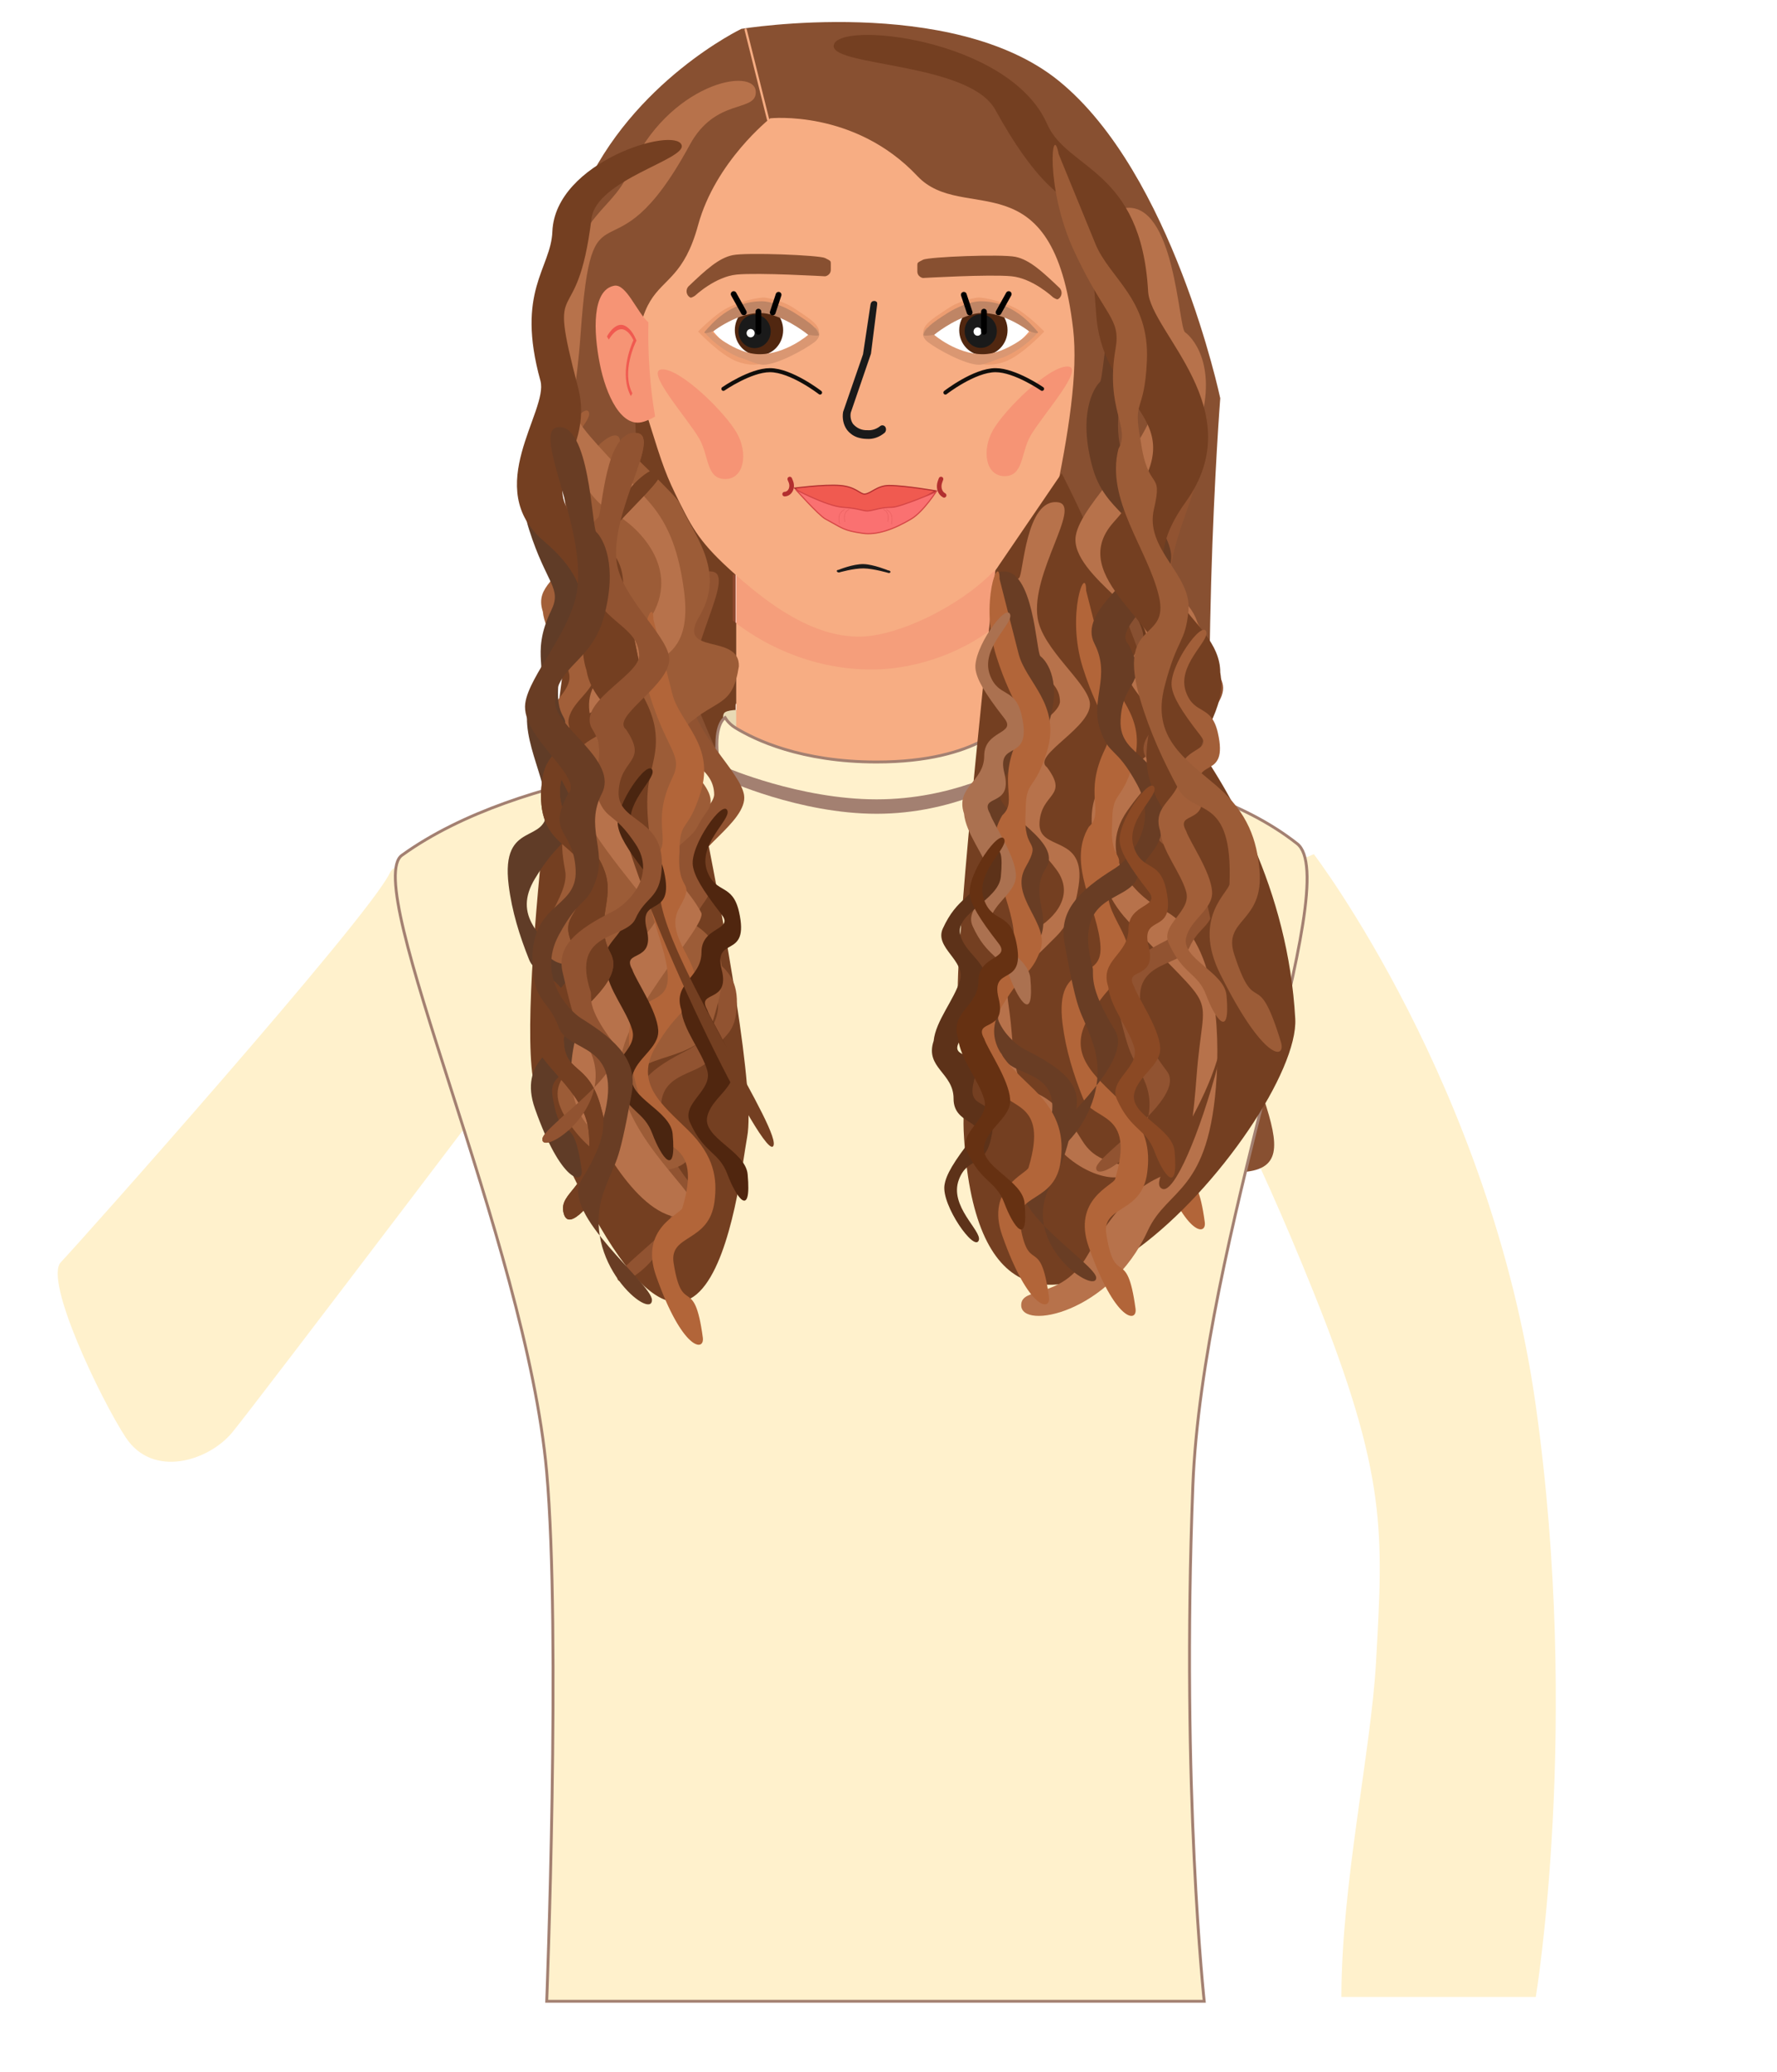 <svg width="308" height="359" viewBox="0 0 308 359" fill="none" xmlns="http://www.w3.org/2000/svg">
<path d="M128.628 189.799C128.305 190.769 129.557 192.299 124.746 198.603C121.149 203.315 137 213.116 137 215.389C137 218.363 124.38 210.024 128.628 200.281C130.894 195.085 130.977 197.484 133.487 186.442C134.505 181.962 131.217 179.147 124.746 175.9C122.517 174.782 117.017 169.951 120.864 164.209C124.632 158.584 125.717 160.312 127.334 156.415C129.087 152.193 125.393 149 128.305 144.4C131.217 139.8 120.54 135.253 120.216 131.735C120.216 126.485 126.441 126.089 128.628 119.72C131.155 112.359 128.531 108.605 127.334 107.704C126.586 107.141 126.203 92.162 120.54 93.037C116.334 93.686 125.347 106.73 124.099 115.498C123.249 121.467 115.687 127.784 115.04 131.735C114.26 136.488 125.289 142.11 122.481 144.4C118.599 150.192 123.452 149.271 123.775 155.116C124.099 160.962 115.01 159.35 116.422 169.656C116.977 173.715 119.246 173.551 120.864 177.199C122.481 180.847 132.183 179.127 128.628 189.799Z" fill="#693D24"/>
<path d="M109 73L112.5 72.5L115 80.5L127.5 99.5V146.5C127.5 146.5 125.927 153.374 123 156.5C115.582 164.421 98.001 156.5 95.5 152.5C93 148.5 109 73 109 73Z" fill="#743F21"/>
<path d="M125.504 123.565C125.921 122.971 128.129 122.981 128.468 122.981C128.807 122.981 129.061 123.566 129.061 123.566L129.711 125.808L126.01 126.788C126.01 126.788 124.932 124.381 125.504 123.565Z" fill="#E8D9B4"/>
<path d="M174.962 124.522C175.216 125.2 173.941 126.979 173.747 127.252C173.552 127.526 172.921 127.395 172.921 127.395L170.686 126.634L171.997 123.082C171.997 123.082 174.613 123.592 174.962 124.522Z" fill="#E8D9B4"/>
<path d="M194 139.655C186.248 149.926 169.767 157 150.662 157C131.294 157 114.593 149.696 107 139.172L127.601 131.664V94H172.819V131.942L194 139.655Z" fill="#F7AD83"/>
<path d="M173 99V108.108C167.97 112.391 159.722 116 151.022 116C140.056 116 131.533 111.153 127 107.518V99.556L143.058 99H173Z" fill="#EC685A" fill-opacity="0.2"/>
<path d="M186.902 23.805C187.902 25.805 188.918 30.911 188.902 31.805L189.902 45.305C189.902 46.805 189.902 61.805 188.902 66.805C187.902 72.805 186.402 77.805 182.402 85.305C178.402 92.805 177.902 93.305 171.902 99.305C165.902 105.305 155.402 110.305 148.902 110.305C142.402 110.305 135.902 106.805 128.902 100.805C121.902 94.805 120.402 92.305 117.902 87.305C115.402 82.305 114.902 80.805 112.402 72.805C109.902 64.805 110.402 58.305 110.402 51.305C110.402 44.305 110.402 33.805 112.402 27.805C114.402 21.805 118.401 15.805 125.402 11.305C132.402 6.805 138.901 4.305 150.402 4.805C161.902 5.305 167.902 7.805 172.902 10.305C177.902 12.805 180.228 14.149 182.402 16.805C184.575 19.462 185.902 21.805 186.902 23.805Z" fill="#F7AD83"/>
<path d="M182.5 51.5C182.5 51.5 179.03 48.223 175.306 47.866C171.5 47.5 159.978 48.167 159.978 48.167C159.749 48.129 159.537 48.024 159.368 47.866C159.2 47.707 159.001 47.5 159 47C159 46.5 159 46.5 159 46C159 45.5 159 45.5 160 45C161 44.5 173.558 44 176 44.5C178.442 45 180.64 47.033 183.675 49.919C183.844 50.104 183.953 50.336 183.988 50.584C184.023 50.833 183.982 51.086 183.87 51.31C183.759 51.535 183.582 51.72 183.363 51.842C183.145 51.965 182.5 51.5 182.5 51.5Z" fill="#885031"/>
<path d="M120.5 51.207C120.5 51.207 123.97 47.931 127.694 47.573C131.5 47.207 143.022 47.874 143.022 47.874C143.251 47.836 143.463 47.731 143.632 47.573C143.8 47.414 143.999 47.207 144 46.707C144 46.207 144 46.207 144 45.707C144 45.207 144 45.207 143 44.707C142 44.207 129.442 43.707 127 44.207C124.558 44.707 122.36 46.74 119.325 49.626C119.156 49.812 119.047 50.043 119.012 50.292C118.977 50.54 119.018 50.793 119.13 51.017C119.241 51.242 119.418 51.427 119.637 51.55C119.855 51.672 120.5 51.207 120.5 51.207Z" fill="#885031"/>
<path d="M145.345 99.185C145.268 99.172 145.195 99.143 145.139 99.102C145.083 99.061 145.047 99.011 145.036 98.959C145.031 98.929 145.034 98.9 145.046 98.872C145.058 98.845 145.079 98.82 145.107 98.799C145.136 98.778 145.171 98.762 145.21 98.751C145.25 98.74 145.294 98.735 145.339 98.736C145.339 98.736 147.866 97.69 149.695 97.74C151.405 97.788 153.952 98.833 153.952 98.833C153.997 98.832 154.043 98.838 154.087 98.85C154.131 98.861 154.172 98.878 154.208 98.9C154.244 98.921 154.274 98.946 154.297 98.974C154.319 99.002 154.333 99.032 154.338 99.062C154.35 99.122 154.325 99.179 154.27 99.221C154.214 99.263 154.132 99.287 154.042 99.286C154.042 99.286 151.39 98.504 149.667 98.484C147.933 98.463 145.422 99.193 145.422 99.193L145.345 99.185Z" fill="#1A1A1A"/>
<path d="M148.931 75.87C148.097 75.67 147.355 75.183 146.804 74.475C146.501 74.055 146.284 73.562 146.168 73.028C146.052 72.495 146.038 71.931 146.129 71.376L149.584 61.388L150.873 52.812C150.901 52.612 150.974 52.408 151.118 52.279C151.212 52.195 151.357 52.147 151.534 52.143C151.711 52.139 151.809 52.216 151.885 52.262C151.962 52.308 151.958 52.324 152.001 52.386C152.044 52.449 152.034 52.576 152.033 52.622C152.031 52.735 152.032 52.692 152.03 52.793L150.963 61.276L147.458 71.501C147.396 71.85 147.4 72.206 147.469 72.544C147.538 72.882 147.671 73.194 147.859 73.462C148.173 73.824 148.553 74.106 148.977 74.291C149.401 74.475 149.86 74.559 150.326 74.537C151.069 74.606 151.829 74.379 152.473 73.894C152.608 73.761 152.779 73.69 152.952 73.693C153.124 73.697 153.285 73.775 153.399 73.912C153.513 74.05 153.573 74.235 153.566 74.43C153.558 74.625 153.485 74.814 153.36 74.958C152.442 75.748 151.315 76.135 150.207 76.043C149.774 76.038 149.346 75.98 148.931 75.87Z" fill="#1A1A1A"/>
<path d="M187.034 73.173C187.66 73.557 188.333 73.859 189.037 74.072C192.822 75.28 195.54 69.507 196.619 64.006C197.698 58.504 198.014 51.257 194.119 50.506C192.026 50.102 190.191 55.114 188.182 56.855C188.315 62.317 187.93 67.781 187.034 73.173Z" fill="#F69475"/>
<path d="M194.09 68.622C196.072 64.847 194.137 60.043 193.64 58.947C193.871 58.442 194.152 58.014 194.464 57.689C194.776 57.365 195.112 57.152 195.452 57.063C196.802 56.789 197.89 58.843 197.902 58.844L198.222 58.3C198.172 58.205 197.008 56.007 195.472 56.311C195.044 56.423 194.621 56.7 194.233 57.122C193.844 57.544 193.5 58.102 193.223 58.756L193.103 59.018L193.216 59.233C193.238 59.288 195.778 64.409 193.812 68.149L194.09 68.622Z" fill="#1A1A1A"/>
<path d="M174.12 82.5C177.433 82.5 176.905 78.5 178.62 75.5C180.62 72 188.314 63.5 185 63.5C181.686 63.5 174.12 71 172.12 74.5C170.12 78 170.806 82.5 174.12 82.5Z" fill="#F69475"/>
<path d="M125.698 83C122.384 83 122.912 79 121.198 76C119.198 72.5 111.504 64 114.818 64C118.132 64 125.698 71.5 127.698 75C129.698 78.5 129.012 83 125.698 83Z" fill="#F69475"/>
<path d="M199 268L122 256L198.115 267.83L199 268Z" fill="#406468"/>
<g filter="url(#filter0_f_3245_169)">
<path d="M10.557 218.686C13.557 215.574 63.732 159.194 67.519 151.342C71.305 143.489 97.817 172.66 97.817 172.66C97.817 172.66 44.317 243.287 40.234 248.208C36.151 253.129 26.472 256.221 21.762 249.012C17.449 242.41 7.557 221.799 10.557 218.686Z" fill="#FFF1CC"/>
</g>
<g filter="url(#filter1_f_3245_169)">
<path d="M232.499 346C232.499 326.5 237.656 303.235 238.5 288C239.741 265.596 240.519 255.845 227.721 224C206.221 170.5 193.999 162.098 193.999 162.098L227.721 148C227.721 148 258.384 188.092 266.192 243.546C274 299 266.192 346 266.192 346H232.499Z" fill="#FFF1CC"/>
</g>
<g filter="url(#filter2_f_3245_169)">
<path d="M128.5 5C128.5 5 165 -1 183.5 14C203.281 30.038 211.5 69 211.5 69C211.5 69 207.299 123.111 211.5 161C214.642 189.338 230.861 204.636 211.5 203C198.059 201.864 189.671 198.859 179.5 190C152.555 166.531 189.515 87.131 186 57C182.5 27 167 39 159 30.5C148.102 18.921 133.5 20.5 133.5 20.5C133.5 20.5 124 28 121 39C116.184 56.66 107 40.5 111 87C114.715 130.19 156.872 168.083 125.5 198C118.444 204.728 104.5 211.5 104.5 211.5C104.5 211.5 89.915 192.317 85 178C76.82 154.176 99.479 139.683 100 114.5C100.623 84.405 88.833 61.033 101 33.5C109.591 14.059 128.5 5 128.5 5Z" fill="#885031"/>
</g>
<g filter="url(#filter3_f_3245_169)">
<path d="M173.15 131.833C173.205 131.833 173.272 131.833 173.353 131.832C173.598 131.832 173.96 131.833 174.429 131.84C175.366 131.854 176.727 131.89 178.42 131.981C181.806 132.162 186.519 132.558 191.823 133.422C202.441 135.151 215.396 138.747 224.846 146.196C225.831 146.973 226.38 148.567 226.519 150.957C226.656 153.331 226.386 156.418 225.811 160.086C224.661 167.422 222.304 177.029 219.621 187.808C219.471 188.408 219.321 189.012 219.169 189.62C213.891 210.808 207.574 236.168 206.75 257.49C205.729 283.932 206.229 306.315 206.984 322.087C207.362 329.974 207.804 336.208 208.151 340.47C208.325 342.602 208.475 344.241 208.581 345.347C208.635 345.9 208.677 346.32 208.706 346.601C208.712 346.656 208.717 346.706 208.722 346.75H94.76C94.764 346.633 94.77 346.477 94.777 346.284C94.795 345.808 94.821 345.107 94.852 344.204C94.916 342.399 95.004 339.789 95.101 336.57C95.297 330.132 95.531 321.256 95.687 311.504C96 292.005 96 268.993 94.749 254.978C92.96 234.936 84.83 209.507 78.095 188.443L78.087 188.418C74.72 177.888 71.704 168.452 69.993 161.311C69.137 157.736 68.612 154.751 68.531 152.498C68.491 151.371 68.562 150.44 68.752 149.715C68.941 148.99 69.243 148.494 69.647 148.203C80.165 140.606 94.586 136.365 106.399 134.024C112.302 132.854 117.546 132.161 121.314 131.759C123.198 131.559 124.712 131.431 125.756 131.354C126.277 131.315 126.681 131.289 126.954 131.273C127.063 131.266 127.151 131.261 127.218 131.258C127.25 131.309 127.292 131.372 127.345 131.447C127.489 131.649 127.715 131.934 128.049 132.272C128.716 132.95 129.812 133.844 131.538 134.733C134.989 136.511 140.956 138.271 151.055 138.271C161.15 138.271 166.677 136.659 169.689 135.023C171.197 134.204 172.075 133.379 172.58 132.747C172.831 132.431 172.989 132.165 173.085 131.973C173.111 131.921 173.132 131.874 173.15 131.833Z" fill="#FFF1CC"/>
<path d="M173.15 131.833C173.205 131.833 173.272 131.833 173.353 131.832C173.598 131.832 173.96 131.833 174.429 131.84C175.366 131.854 176.727 131.89 178.42 131.981C181.806 132.162 186.519 132.558 191.823 133.422C202.441 135.151 215.396 138.747 224.846 146.196C225.831 146.973 226.38 148.567 226.519 150.957C226.656 153.331 226.386 156.418 225.811 160.086C224.661 167.422 222.304 177.029 219.621 187.808C219.471 188.408 219.321 189.012 219.169 189.62C213.891 210.808 207.574 236.168 206.75 257.49C205.729 283.932 206.229 306.315 206.984 322.087C207.362 329.974 207.804 336.208 208.151 340.47C208.325 342.602 208.475 344.241 208.581 345.347C208.635 345.9 208.677 346.32 208.706 346.601C208.712 346.656 208.717 346.706 208.722 346.75H94.76C94.764 346.633 94.77 346.477 94.777 346.284C94.795 345.808 94.821 345.107 94.852 344.204C94.916 342.399 95.004 339.789 95.101 336.57C95.297 330.132 95.531 321.256 95.687 311.504C96 292.005 96 268.993 94.749 254.978C92.96 234.936 84.83 209.507 78.095 188.443L78.087 188.418C74.72 177.888 71.704 168.452 69.993 161.311C69.137 157.736 68.612 154.751 68.531 152.498C68.491 151.371 68.562 150.44 68.752 149.715C68.941 148.99 69.243 148.494 69.647 148.203C80.165 140.606 94.586 136.365 106.399 134.024C112.302 132.854 117.546 132.161 121.314 131.759C123.198 131.559 124.712 131.431 125.756 131.354C126.277 131.315 126.681 131.289 126.954 131.273C127.063 131.266 127.151 131.261 127.218 131.258C127.25 131.309 127.292 131.372 127.345 131.447C127.489 131.649 127.715 131.934 128.049 132.272C128.716 132.95 129.812 133.844 131.538 134.733C134.989 136.511 140.956 138.271 151.055 138.271C161.15 138.271 166.677 136.659 169.689 135.023C171.197 134.204 172.075 133.379 172.58 132.747C172.831 132.431 172.989 132.165 173.085 131.973C173.111 131.921 173.132 131.874 173.15 131.833Z" stroke="#A38071" stroke-width="0.5"/>
</g>
<path d="M187.087 163.975C185.949 158.975 183.087 160.974 181.587 156.974C179.849 152.339 185.627 148.113 185.087 146.474C184.381 144.331 178.587 152.475 179.087 155.974C179.342 157.759 180.587 159.974 184.087 164.474C186.242 167.245 180.587 166.474 180.587 170.974C180.587 175.474 175.545 176.293 177.087 180.974C177.418 184.451 180.634 188.152 181.587 191.474C182.586 194.958 177.058 197.11 178.587 200.474C181.087 205.974 183.587 205.474 185.087 209.474C186.587 213.474 189.299 217.328 188.587 209.474C188.218 205.405 180.761 203.183 181.587 199.474C182.292 196.31 186.294 194.565 186.087 191.474C185.856 188.034 182.21 182.866 181.587 180.974C179.618 177.472 185.587 179.974 184.087 173.974C182.587 167.974 189.007 172.409 187.087 163.975Z" fill="#502811"/>
<path d="M199.275 187.304C198.948 188.393 191.795 190.801 194.72 199.089C199.275 211.995 203.159 212.274 202.817 209.751C201.299 198.528 199.275 206.384 197.756 196.844C196.945 191.749 203.911 193.404 204.842 186.182C205.348 182.254 204.842 178.326 200.287 173.836C195.732 169.347 190.826 165.69 194.72 159.246C198.534 152.933 199.662 154.08 201.299 149.707C203.073 144.968 195.821 140.404 198.769 135.241C201.716 130.078 198.263 132.996 198.769 125.701C198.769 119.809 200.227 122.434 202.441 115.286C204.999 107.025 198.769 103.255 197.529 98.204C197.28 97.191 194.254 85.339 194.254 85.339C194.254 80.563 190.724 89.392 193.708 98.766C196.744 108.305 199.453 108.84 197.529 112.795C193.708 120.651 197.562 123.692 194.72 126.262C190.791 132.762 196.417 140.465 196.744 147.025C197.071 153.586 188.736 148.802 190.165 160.368C190.728 164.925 192.071 169.182 193.708 173.275C195.345 177.369 202.873 175.327 199.275 187.304Z" fill="#69391D"/>
<path d="M205.275 189.304C204.948 190.393 197.795 192.801 200.72 201.089C205.275 213.995 209.159 214.274 208.817 211.751C207.299 200.528 205.275 208.384 203.756 198.844C202.945 193.749 209.911 195.404 210.842 188.182C211.348 184.254 210.842 180.326 206.287 175.836C201.732 171.347 196.826 167.69 200.72 161.246C204.534 154.933 205.662 156.08 207.299 151.707C209.073 146.968 201.821 142.404 204.769 137.241C207.716 132.078 204.263 134.996 204.769 127.701C204.769 121.809 206.227 124.434 208.441 117.286C210.999 109.025 204.769 105.255 203.529 100.204C203.28 99.191 200.254 87.339 200.254 87.339C200.254 82.563 196.724 91.392 199.708 100.766C202.744 110.305 205.453 110.84 203.529 114.795C199.708 122.651 203.562 125.692 200.72 128.262C196.791 134.762 202.417 142.465 202.744 149.025C203.071 155.586 194.736 150.802 196.165 162.368C196.728 166.925 198.071 171.182 199.708 175.275C201.345 179.369 208.873 177.327 205.275 189.304Z" fill="#B26539"/>
<path d="M125.772 125C125.772 125 126.291 126.158 127.544 126.983C130.915 129.202 138.9 133.296 151.934 133.296C169.812 133.296 174.797 125.593 174.797 125.593C175.102 125.621 175.846 126.071 175.979 129.148C176.184 133.889 174.84 135.074 174.84 135.074C174.84 135.074 165.342 141 151.934 141C138.526 141 125.676 135.074 125.676 135.074C125.676 135.074 124 135.074 124 130.333C124 125.593 125.772 125 125.772 125Z" fill="#A38071"/>
<path d="M174.691 133.242L174.688 133.243C174.67 133.253 174.644 133.269 174.608 133.289C174.537 133.328 174.43 133.387 174.288 133.462C174.005 133.613 173.586 133.828 173.039 134.087C171.947 134.604 170.349 135.295 168.334 135.986C164.303 137.368 158.604 138.75 151.934 138.75C145.262 138.75 138.722 137.367 133.845 135.982C131.408 135.289 129.389 134.597 127.98 134.078C127.275 133.818 126.723 133.602 126.348 133.451C126.16 133.376 126.016 133.316 125.92 133.276C125.872 133.256 125.835 133.241 125.811 133.23L125.784 133.219L125.777 133.216L125.776 133.215L125.728 133.194H125.681C125.68 133.194 125.68 133.194 125.679 133.194C125.675 133.194 125.665 133.193 125.651 133.19C125.622 133.185 125.575 133.173 125.515 133.146C125.398 133.094 125.222 132.983 125.038 132.738C124.666 132.245 124.25 131.198 124.25 129C124.25 126.809 124.687 125.61 125.097 124.968C125.302 124.647 125.502 124.461 125.643 124.358C125.653 124.35 125.664 124.343 125.674 124.336C125.746 124.455 125.851 124.613 125.991 124.793C126.291 125.179 126.755 125.666 127.413 126.072C130.818 128.173 138.848 132.028 151.934 132.028C160.907 132.028 166.664 130.215 170.185 128.389C171.945 127.476 173.145 126.56 173.907 125.869C174.288 125.524 174.56 125.234 174.737 125.03C174.799 124.958 174.85 124.896 174.89 124.846C174.977 124.898 175.101 125.012 175.23 125.264C175.447 125.688 175.663 126.473 175.729 127.9C175.83 130.097 175.548 131.451 175.252 132.246C175.104 132.643 174.952 132.902 174.842 133.057C174.788 133.135 174.743 133.187 174.714 133.218C174.705 133.228 174.697 133.236 174.691 133.242Z" fill="#FFF1CC"/>
<path d="M125.776 133.215L125.777 133.216L125.784 133.219L125.811 133.23C125.835 133.241 125.872 133.256 125.92 133.276C126.016 133.316 126.16 133.376 126.348 133.451C126.723 133.602 127.275 133.818 127.98 134.078C129.389 134.597 131.408 135.289 133.845 135.982C138.722 137.367 145.262 138.75 151.934 138.75C158.604 138.75 164.303 137.368 168.334 135.986C170.349 135.295 171.947 134.604 173.039 134.087C173.586 133.828 174.005 133.613 174.288 133.462C174.43 133.387 174.537 133.328 174.608 133.289C174.644 133.269 174.67 133.253 174.688 133.243L174.691 133.242C174.697 133.236 174.705 133.228 174.714 133.218C174.743 133.187 174.788 133.135 174.842 133.057C174.952 132.902 175.104 132.643 175.252 132.246C175.548 131.451 175.83 130.097 175.729 127.9C175.663 126.473 175.447 125.688 175.23 125.264C175.101 125.012 174.977 124.898 174.89 124.846C174.85 124.896 174.799 124.958 174.737 125.03C174.56 125.234 174.288 125.524 173.907 125.869C173.145 126.56 171.945 127.476 170.185 128.389C166.664 130.215 160.907 132.028 151.934 132.028C138.848 132.028 130.818 128.173 127.413 126.072C126.755 125.666 126.291 125.179 125.991 124.793C125.851 124.613 125.746 124.455 125.674 124.336C125.664 124.343 125.653 124.35 125.643 124.358C125.502 124.461 125.302 124.647 125.097 124.968C124.687 125.61 124.25 126.809 124.25 129C124.25 131.198 124.666 132.245 125.038 132.738C125.222 132.983 125.398 133.094 125.515 133.146C125.575 133.173 125.622 133.185 125.651 133.19C125.665 133.193 125.675 133.194 125.679 133.194C125.68 133.194 125.68 133.194 125.681 133.194H125.728L125.776 133.215ZM125.776 133.215L125.676 133.444" stroke="#A38071" stroke-width="0.5"/>
<path d="M136.886 83.001L137.058 83.418C137.491 84.464 136.958 85.57 136 85.614" stroke="#B22F2F" stroke-width="0.8" stroke-linecap="round"/>
<path d="M163.101 83L162.936 83.448C162.581 84.414 162.878 85.416 163.638 85.823" stroke="#B22F2F" stroke-width="0.8" stroke-linecap="round"/>
<path d="M137.932 84.738C137.855 84.674 137.789 84.617 137.734 84.57C137.738 84.57 137.741 84.57 137.744 84.569C137.893 84.55 138.109 84.523 138.377 84.492C138.913 84.429 139.657 84.347 140.491 84.272C142.161 84.123 144.183 84.002 145.609 84.114C146.946 84.219 147.815 84.596 148.438 84.941C148.594 85.028 148.735 85.113 148.865 85.192C148.877 85.199 148.89 85.207 148.902 85.214C149.017 85.284 149.125 85.35 149.226 85.406C149.446 85.528 149.652 85.617 149.859 85.606C150.139 85.591 150.417 85.484 150.702 85.34C150.874 85.253 151.056 85.148 151.245 85.04C151.367 84.97 151.493 84.898 151.621 84.828C152.282 84.465 153.064 84.115 154.09 84.115C155.494 84.115 157.59 84.36 159.34 84.606C160.214 84.729 161 84.853 161.567 84.945C161.829 84.987 162.045 85.023 162.201 85.05L162.016 85.151C161.742 85.301 161.357 85.513 160.913 85.758C160.025 86.248 158.899 86.873 157.951 87.413C157.889 87.448 157.828 87.483 157.768 87.517C156.265 88.373 155.185 88.988 154.056 89.379C152.886 89.784 151.661 89.949 149.857 89.879C146.807 89.761 145.425 89.056 143.575 88.113C142.846 87.741 142.045 87.332 141.039 86.908C140.413 86.643 139.548 86.026 138.832 85.468C138.476 85.191 138.159 84.93 137.932 84.738Z" fill="#F05A50" stroke="#B22F2F" stroke-width="0.2"/>
<path d="M137.945 84.846C138.074 84.913 138.227 84.991 138.398 85.077C138.983 85.372 139.792 85.766 140.692 86.167C141.591 86.567 142.581 86.975 143.528 87.294C144.473 87.612 145.38 87.845 146.111 87.894C147.459 87.984 148.336 88.149 148.965 88.288C149.091 88.316 149.209 88.343 149.319 88.368C149.48 88.405 149.625 88.439 149.755 88.465C149.976 88.509 150.169 88.535 150.358 88.527C150.771 88.509 151.195 88.406 151.674 88.291C151.809 88.258 151.949 88.224 152.095 88.191C152.758 88.04 153.55 87.894 154.59 87.894C154.779 87.894 155.045 87.848 155.359 87.771C155.675 87.694 156.047 87.584 156.452 87.453C157.263 87.19 158.209 86.84 159.111 86.49C160.012 86.141 160.87 85.791 161.501 85.529C161.806 85.403 162.058 85.297 162.237 85.221C162.178 85.31 162.105 85.418 162.02 85.543C161.768 85.909 161.41 86.411 160.984 86.953C160.131 88.04 159.015 89.277 157.949 89.914C154.937 91.714 151.98 92.761 149.515 92.401C147.841 92.157 147.004 91.951 146.199 91.602C145.69 91.381 145.195 91.103 144.512 90.72C144.105 90.491 143.631 90.226 143.048 89.912C142.766 89.761 142.285 89.347 141.711 88.8C141.142 88.256 140.493 87.59 139.88 86.943C139.267 86.296 138.691 85.668 138.268 85.203C138.147 85.07 138.038 84.95 137.945 84.846Z" fill="#FA7171" stroke="#D54646" stroke-width="0.2"/>
<path d="M153.607 88.269C153.907 88.431 154.142 88.607 154.314 88.85C154.663 89.344 154.675 90.04 154.499 90.828" stroke="#EA6161" stroke-width="0.1"/>
<path d="M146.409 88.259C146.109 88.421 145.874 88.598 145.702 88.841C145.353 89.335 145.341 90.031 145.517 90.819" stroke="#EA6161" stroke-width="0.1"/>
<path d="M153.087 88.218C153.343 88.363 153.544 88.519 153.692 88.733C153.992 89.165 154.009 89.768 153.868 90.448" stroke="#EA6161" stroke-width="0.1"/>
<path d="M147.216 88.218C146.96 88.363 146.759 88.519 146.611 88.733C146.311 89.165 146.294 89.768 146.435 90.448" stroke="#EA6161" stroke-width="0.1"/>
<path d="M164.245 53.49C166.377 52.009 169.266 51.553 169.602 51.552C170.602 51.547 173.76 52.18 176.187 53.487C178.201 54.573 181 57.437 181 57.437C181 57.437 177.099 61.626 174.161 62.668C170.7 63.897 168.655 62.756 165.26 61.194C162.527 59.937 160.056 58.723 160.056 57.369C160.056 56.015 162.849 54.459 164.245 53.49Z" fill="#ED9D71"/>
<path d="M163.237 55.369C165.506 53.969 166.222 53.807 168.531 53.159C170.043 52.735 173.068 53.159 175.337 54.669C177.199 55.908 178.363 57.446 178.363 57.446C178.363 57.446 175.914 60.542 172.93 61.294C169.415 62.181 166.262 61.669 163.89 60.23C161.427 58.736 160.212 57.925 160.211 57.469C160.211 57.013 161.398 56.503 163.237 55.369Z" fill="white"/>
<path d="M170.447 61.569C172.76 61.569 174.636 59.615 174.636 57.205C174.636 54.795 172.76 52.841 170.447 52.841C168.134 52.841 166.258 54.795 166.258 57.205C166.258 59.615 168.134 61.569 170.447 61.569Z" fill="#512710"/>
<path d="M169.985 60.278C171.528 60.278 172.778 58.975 172.778 57.368C172.778 55.761 171.528 54.459 169.985 54.459C168.443 54.459 167.193 55.761 167.193 57.368C167.193 58.975 168.443 60.278 169.985 60.278Z" fill="#1A1A1A"/>
<path d="M169.438 58.175C169.824 58.175 170.136 57.85 170.136 57.448C170.136 57.046 169.824 56.721 169.438 56.721C169.053 56.721 168.74 57.046 168.74 57.448C168.74 57.85 169.053 58.175 169.438 58.175Z" fill="white"/>
<path d="M179.509 58.028C179.017 58.54 177.027 60.615 173.924 61.908C172.746 62.175 170.882 63.215 169.654 63.2C167.305 63.171 162.635 60.63 160.893 59.321C159.021 57.915 160.673 56.721 160.673 56.721L161.914 58.014C161.914 58.014 165.775 61.373 170.352 61.373C174.54 61.373 178.889 57.381 178.889 57.381C178.889 57.381 180.13 57.381 179.509 58.028Z" fill="#DA9772"/>
<path d="M160.053 58.014C160.325 56.951 161.297 56.079 164.4 54.139C165.641 53.363 168.123 52.199 169.985 52.199C175.574 52.203 178.804 56.323 179.759 57.368C180.492 58.172 178.327 57.368 178.327 57.368C178.327 57.368 173.019 53.257 168.589 54.458C165.017 55.427 161.914 58.014 161.914 58.014C161.914 58.014 159.973 58.326 160.053 58.014Z" fill="#BF8565"/>
<g filter="url(#filter4_d_3245_169)">
<path d="M170.549 53.492V50" stroke="black" stroke-linecap="round"/>
</g>
<path d="M168.067 54.139L167.054 51.077" stroke="black" stroke-linecap="round"/>
<path d="M174.834 50.954L173.081 54.117" stroke="black" stroke-linecap="round"/>
<g filter="url(#filter5_d_3245_169)">
<path d="M161.862 58.019C161.862 58.019 166.858 54.141 170.55 54.139C173.925 54.136 178.617 57.372 178.617 57.372" stroke="#110E0B" stroke-width="0.7" stroke-linecap="round"/>
</g>
<path d="M137.755 53.49C135.623 52.009 132.734 51.553 132.398 51.552C131.398 51.547 128.24 52.18 125.813 53.487C123.799 54.573 121 57.437 121 57.437C121 57.437 124.901 61.626 127.839 62.668C131.3 63.897 133.345 62.756 136.74 61.194C139.473 59.937 141.944 58.723 141.944 57.369C141.944 56.015 139.151 54.459 137.755 53.49Z" fill="#ED9D71"/>
<path d="M138.763 55.369C136.494 53.969 135.778 53.807 133.469 53.159C131.957 52.735 128.932 53.159 126.663 54.669C124.801 55.908 123.637 57.446 123.637 57.446C123.637 57.446 126.086 60.542 129.07 61.294C132.585 62.181 135.738 61.669 138.11 60.23C140.573 58.736 141.788 57.925 141.789 57.469C141.789 57.013 140.602 56.503 138.763 55.369Z" fill="white"/>
<path d="M131.553 61.569C129.24 61.569 127.364 59.615 127.364 57.205C127.364 54.795 129.24 52.841 131.553 52.841C133.866 52.841 135.742 54.795 135.742 57.205C135.742 59.615 133.866 61.569 131.553 61.569Z" fill="#512710"/>
<path d="M130.792 60.319C129.25 60.319 128 59.017 128 57.41C128 55.803 129.25 54.5 130.792 54.5C132.335 54.5 133.585 55.803 133.585 57.41C133.585 59.017 132.335 60.319 130.792 60.319Z" fill="#1A1A1A"/>
<path d="M130.102 58.455C129.716 58.455 129.404 58.129 129.404 57.727C129.404 57.326 129.716 57 130.102 57C130.487 57 130.8 57.326 130.8 57.727C130.8 58.129 130.487 58.455 130.102 58.455Z" fill="white"/>
<path d="M122.491 58.028C122.983 58.54 124.973 60.615 128.076 61.908C129.254 62.175 131.118 63.215 132.346 63.2C134.695 63.171 139.365 60.63 141.107 59.321C142.979 57.915 141.327 56.721 141.327 56.721L140.086 58.014C140.086 58.014 136.225 61.373 131.648 61.373C127.46 61.373 123.111 57.381 123.111 57.381C123.111 57.381 121.87 57.381 122.491 58.028Z" fill="#DA9772"/>
<path d="M141.947 58.014C141.675 56.951 140.703 56.079 137.6 54.139C136.359 53.363 133.877 52.199 132.015 52.199C126.426 52.203 123.196 56.323 122.241 57.368C121.508 58.172 123.673 57.368 123.673 57.368C123.673 57.368 128.981 53.257 133.411 54.458C136.983 55.427 140.086 58.014 140.086 58.014C140.086 58.014 142.027 58.326 141.947 58.014Z" fill="#BF8565"/>
<g filter="url(#filter6_d_3245_169)">
<path d="M131.451 53.492V50" stroke="black" stroke-linecap="round"/>
</g>
<path d="M133.933 54.139L134.946 51.077" stroke="black" stroke-linecap="round"/>
<path d="M127.166 50.954L128.919 54.117" stroke="black" stroke-linecap="round"/>
<g filter="url(#filter7_d_3245_169)">
<path d="M140.138 58.019C140.138 58.019 135.142 54.141 131.45 54.139C128.075 54.136 123.383 57.372 123.383 57.372" stroke="#110E0B" stroke-width="0.7" stroke-linecap="round"/>
</g>
<path d="M113.538 72.173C112.912 72.557 112.238 72.859 111.535 73.072C107.75 74.28 105.032 68.507 103.953 63.006C102.873 57.504 102.558 50.257 106.453 49.506C108.546 49.102 110.38 54.114 112.39 55.855C112.257 61.317 112.641 66.781 113.538 72.173Z" fill="#F69475"/>
<path d="M109.334 68.622C107.352 64.847 109.287 60.043 109.784 58.947C109.553 58.442 109.273 58.014 108.961 57.689C108.649 57.365 108.312 57.152 107.972 57.063C106.622 56.789 105.535 58.843 105.522 58.844L105.202 58.3C105.252 58.205 106.416 56.007 107.953 56.311C108.38 56.423 108.803 56.7 109.192 57.122C109.58 57.544 109.925 58.102 110.201 58.756L110.321 59.018L110.208 59.233C110.186 59.288 107.646 64.409 109.612 68.149L109.334 68.622Z" fill="#F05A50"/>
<path d="M172.52 98.85L184.009 82C184.009 82 208.485 128.465 210.983 172.887C211.99 190.804 169.023 235.181 166.026 172.887C165.52 162.373 172.52 98.85 172.52 98.85Z" fill="#743F21"/>
<path d="M173.52 121.85L185.009 105C185.009 105 222.003 132.078 224.5 176.5C225.507 194.417 170.023 258.181 167.026 195.887C166.52 185.373 173.52 121.85 173.52 121.85Z" fill="#743F21"/>
<path d="M99.085 105.179L109.808 86C109.808 86 132.313 182 129.5 197C128 205 122.5 261.5 93.025 189.449C88.49 178.364 99.085 105.179 99.085 105.179Z" fill="#743F21"/>
<path d="M207.384 186.616C205.342 213.757 202.232 193.757 188.456 217.569C183.984 225.301 177 222.808 177 226.141C177 230.502 192.376 227.57 198.916 213.283C202.404 205.664 209.679 206.882 210.871 186.616C211.269 179.852 211.369 162.329 201.407 157.567C197.976 155.927 189.508 148.843 195.43 140.423C201.232 132.175 202.901 134.709 205.392 128.994C208.09 122.803 202.403 118.12 206.886 111.374C211.369 104.628 194.932 97.962 194.433 92.802C194.433 85.104 204.017 84.522 207.384 75.182C211.274 64.389 207.234 58.884 205.391 57.562C204.24 56.737 203.649 34.772 194.932 36.054C188.456 37.006 202.331 56.134 200.41 68.992C199.102 77.744 187.46 87.009 186.463 92.802C185.264 99.773 202.242 108.016 197.92 111.374C191.943 119.867 199.415 118.517 199.913 127.089C200.411 135.661 187.28 130.072 189.453 145.185C190.308 151.138 191.922 155.712 195.43 159.472C211.867 177.091 208.636 169.974 207.384 186.616Z" fill="#B7724B"/>
<path d="M175.34 178.781C176.661 195.321 178.674 183.133 187.587 197.644C190.481 202.355 195 200.836 195 202.867C195 205.525 185.05 203.738 180.819 195.032C178.562 190.389 173.855 191.131 173.084 178.781C172.826 174.66 172.761 163.982 179.207 161.08C181.427 160.08 186.907 155.763 183.075 150.633C179.321 145.607 178.24 147.151 176.629 143.668C174.883 139.895 178.563 137.042 175.662 132.931C172.761 128.82 183.397 124.758 183.72 121.614C183.72 116.923 177.519 116.568 175.34 110.877C172.822 104.3 175.437 100.945 176.629 100.14C177.374 99.637 177.756 86.252 183.397 87.033C187.587 87.613 178.609 99.269 179.852 107.104C180.698 112.438 188.232 118.083 188.877 121.614C189.653 125.861 178.667 130.885 181.464 132.931C185.331 138.107 180.496 137.284 180.174 142.508C179.852 147.731 188.348 144.325 186.942 153.535C186.389 157.162 185.344 159.949 183.075 162.241C172.439 172.978 174.529 168.641 175.34 178.781Z" fill="#B7724B"/>
<path d="M115.372 195.799C115.695 196.769 114.443 198.299 119.254 204.603C122.851 209.315 107 219.116 107 221.389C107 224.363 119.62 216.024 115.372 206.281C113.106 201.085 113.023 203.484 110.513 192.442C109.495 187.962 112.783 185.147 119.254 181.9C121.483 180.782 126.983 175.951 123.136 170.209C119.368 164.584 118.283 166.312 116.666 162.415C114.913 158.193 118.607 155 115.695 150.4C112.783 145.8 123.46 141.253 123.784 137.735C123.784 132.485 117.559 132.089 115.372 125.72C112.845 118.359 115.469 114.605 116.666 113.704C117.414 113.141 117.797 98.162 123.46 99.037C127.666 99.686 118.653 112.73 119.901 121.498C120.751 127.467 128.313 133.784 128.96 137.735C129.74 142.488 118.711 148.11 121.519 150.4C125.401 156.192 120.548 155.271 120.225 161.116C119.901 166.962 128.99 165.35 127.578 175.656C127.023 179.715 124.754 179.551 123.136 183.199C121.519 186.847 111.817 185.127 115.372 195.799Z" fill="#915331"/>
<path d="M198.372 176.799C198.695 177.769 197.443 179.299 202.254 185.603C205.851 190.315 190 200.116 190 202.389C190 205.363 202.62 197.024 198.372 187.281C196.106 182.085 196.023 184.484 193.513 173.442C192.495 168.962 195.783 166.147 202.254 162.9C204.483 161.782 209.983 156.951 206.136 151.209C202.368 145.584 201.283 147.312 199.666 143.415C197.913 139.193 201.607 136 198.695 131.4C195.783 126.8 206.46 122.253 206.784 118.735C206.784 113.485 200.559 113.089 198.372 106.72C195.845 99.359 198.469 95.605 199.666 94.704C200.414 94.141 200.797 79.162 206.46 80.037C210.666 80.686 201.653 93.73 202.901 102.498C203.751 108.467 211.313 114.784 211.96 118.735C212.74 123.488 201.711 129.11 204.519 131.4C208.401 137.192 203.548 136.271 203.225 142.116C202.901 147.962 211.99 146.35 210.578 156.656C210.023 160.715 207.754 160.551 206.136 164.199C204.519 167.847 194.817 166.127 198.372 176.799Z" fill="#915331"/>
<path d="M181.628 195.799C181.305 196.769 182.557 198.299 177.746 204.603C174.149 209.315 190 219.116 190 221.389C190 224.363 177.38 216.024 181.628 206.281C183.894 201.085 183.977 203.484 186.487 192.442C187.505 187.962 184.217 185.147 177.746 181.9C175.517 180.782 170.017 175.951 173.864 170.209C177.632 164.584 178.717 166.312 180.334 162.415C182.087 158.193 178.393 155 181.305 150.4C184.217 145.8 173.54 141.253 173.216 137.735C173.216 132.485 179.441 132.089 181.628 125.72C184.155 118.359 181.531 114.605 180.334 113.704C179.586 113.141 179.203 98.162 173.54 99.037C169.334 99.686 178.347 112.73 177.099 121.498C176.249 127.467 168.687 133.784 168.04 137.735C167.26 142.488 178.289 148.11 175.481 150.4C171.599 156.192 176.452 155.271 176.775 161.116C177.099 166.962 168.01 165.35 169.422 175.656C169.977 179.715 172.246 179.551 173.864 183.199C175.481 186.847 185.183 185.127 181.628 195.799Z" fill="#693D24"/>
<path d="M193.275 204.304C192.948 205.393 185.795 207.801 188.72 216.089C193.275 228.995 197.159 229.274 196.817 226.751C195.299 215.528 193.275 223.384 191.756 213.844C190.945 208.749 197.911 210.404 198.842 203.182C199.348 199.254 198.842 195.326 194.287 190.836C189.732 186.347 184.826 182.69 188.72 176.246C192.534 169.933 193.662 171.08 195.299 166.707C197.073 161.968 189.821 157.404 192.769 152.241C195.716 147.078 192.263 149.996 192.769 142.701C192.769 136.809 194.227 139.434 196.441 132.286C198.999 124.025 192.769 120.255 191.529 115.204C191.28 114.191 188.254 102.339 188.254 102.339C188.254 97.563 184.724 106.392 187.708 115.766C190.744 125.305 193.453 125.84 191.529 129.795C187.708 137.651 191.562 140.692 188.72 143.262C184.791 149.762 190.417 157.465 190.744 164.025C191.071 170.586 182.736 165.802 184.165 177.368C184.728 181.925 186.071 186.182 187.708 190.275C189.345 194.369 196.873 192.327 193.275 204.304Z" fill="#B26539"/>
<path d="M189.372 167.622C189.695 168.821 188.443 170.711 193.254 178.501C196.851 184.325 181 196.436 181 199.245C181 202.92 193.62 192.615 189.372 180.575C187.106 174.154 187.023 177.118 184.513 163.473C183.495 157.937 186.783 154.459 193.254 150.446C195.483 149.063 200.983 143.094 197.136 135.998C193.368 129.047 192.283 131.183 190.666 126.367C188.913 121.149 192.607 117.203 189.695 111.519C186.783 105.834 197.46 100.216 197.784 95.868C197.784 89.38 191.559 88.89 189.372 81.019C186.845 71.924 189.469 67.284 190.666 66.171C191.414 65.476 191.797 46.965 197.46 48.045C201.666 48.848 192.653 64.967 193.901 75.802C194.751 83.178 202.313 90.985 202.96 95.868C203.74 101.742 192.711 108.689 195.519 111.519C199.401 118.676 194.548 117.538 194.225 124.762C193.901 131.985 202.99 129.993 201.578 142.729C201.023 147.746 198.754 147.543 197.136 152.051C195.519 156.558 185.817 154.433 189.372 167.622Z" fill="#693D24"/>
<path d="M102.372 171.799C102.695 172.769 101.443 174.299 106.254 180.603C109.851 185.315 94 195.116 94 197.389C94 200.363 106.62 192.024 102.372 182.281C100.106 177.085 100.023 179.484 97.513 168.442C96.495 163.962 99.783 161.147 106.254 157.9C108.483 156.782 113.983 151.951 110.136 146.209C106.368 140.584 105.283 142.312 103.666 138.415C101.913 134.193 105.607 131 102.695 126.4C99.783 121.8 110.46 117.253 110.784 113.735C110.784 108.485 104.559 108.089 102.372 101.72C99.845 94.359 102.469 90.605 103.666 89.704C104.414 89.141 104.797 74.162 110.46 75.037C114.666 75.686 105.653 88.73 106.901 97.498C107.751 103.467 115.313 109.784 115.96 113.735C116.74 118.488 105.711 124.11 108.519 126.4C112.401 132.192 107.548 131.271 107.225 137.116C106.901 142.962 115.99 141.35 114.578 151.656C114.023 155.715 111.754 155.551 110.136 159.199C108.519 162.847 98.817 161.127 102.372 171.799Z" fill="#915331"/>
<path d="M129.243 5.146L133.146 20.758" stroke="#F7AD83" stroke-width="0.4" stroke-linecap="round"/>
<g filter="url(#filter8_f_3245_169)">
<path d="M190 54.5C187.95 26.003 186.328 44.002 172.5 19C168.01 10.882 144.5 11.5 144.5 8C144.5 3.421 174.935 6.5 181.5 21.5C185.001 29.5 197.804 29.221 199 50.5C199.399 57.601 217 71 205.5 87C194 103 211.5 106.5 211.5 116.5C212.691 123.409 207.292 126.993 207.5 134C207.718 141.347 212.772 139.856 214.5 147C219.06 165.85 205.5 207.5 201.5 206C197.5 204.5 214.744 187.585 212 172C210.578 163.924 209.497 154.621 206.5 148C203.943 142.349 200.187 140.088 199 134C197.679 127.224 201.5 120.54 201.5 116.5C202.693 108.5 184.452 100.084 193 90.5C209.5 72 191.257 71.973 190 54.5Z" fill="#743F21"/>
</g>
<path d="M104.087 88.975C102.949 83.975 100.087 85.975 98.587 81.974C96.849 77.339 102.627 73.113 102.087 71.475C101.381 69.331 95.587 77.475 96.087 80.975C96.342 82.759 97.587 84.975 101.087 89.475C103.242 92.245 97.587 91.475 97.587 95.975C97.587 100.474 92.544 101.293 94.087 105.974C94.418 109.451 97.634 113.152 98.587 116.474C99.586 119.958 94.058 122.11 95.587 125.474C98.087 130.974 100.587 130.474 102.087 134.474C103.587 138.474 106.299 142.328 105.587 134.474C105.218 130.405 97.761 128.183 98.587 124.474C99.292 121.31 103.294 119.565 103.087 116.474C102.856 113.034 99.21 107.866 98.587 105.974C96.618 102.472 102.587 104.974 101.087 98.975C99.587 92.975 106.007 97.409 104.087 88.975Z" fill="#A25F39"/>
<path d="M202.087 153.975C200.949 148.975 198.087 150.974 196.587 146.974C194.849 142.339 200.627 138.113 200.087 136.474C199.381 134.331 193.587 142.475 194.087 145.974C194.342 147.759 195.587 149.974 199.087 154.474C201.242 157.245 195.587 156.474 195.587 160.974C195.587 165.474 190.545 166.293 192.087 170.974C192.418 174.451 195.634 178.152 196.587 181.474C197.586 184.958 192.058 187.11 193.587 190.474C196.087 195.974 198.587 195.474 200.087 199.474C201.587 203.474 204.299 207.328 203.587 199.474C203.218 195.405 195.761 193.183 196.587 189.474C197.292 186.31 201.294 184.565 201.087 181.474C200.856 178.034 197.21 172.866 196.587 170.974C194.618 167.472 200.587 169.974 199.087 163.974C197.587 157.974 204.007 162.409 202.087 153.975Z" fill="#8B4924"/>
<path d="M211.087 126.975C209.949 121.975 207.087 123.974 205.587 119.974C203.849 115.339 209.627 111.113 209.087 109.474C208.381 107.331 202.587 115.475 203.087 118.974C203.342 120.759 204.587 122.974 208.087 127.474C210.242 130.245 204.587 129.474 204.587 133.974C204.587 138.474 199.545 139.293 201.087 143.974C201.418 147.451 204.634 151.152 205.587 154.474C206.586 157.958 201.058 160.11 202.587 163.474C205.087 168.974 207.587 168.474 209.087 172.474C210.587 176.474 213.299 180.328 212.587 172.474C212.218 168.405 204.761 166.183 205.587 162.474C206.292 159.31 210.294 157.565 210.087 154.474C209.856 151.034 206.21 145.866 205.587 143.974C203.618 140.472 209.587 142.974 208.087 136.974C206.587 130.974 213.007 135.409 211.087 126.975Z" fill="#A25F39"/>
<path d="M178.275 202.304C177.948 203.393 170.795 205.801 173.72 214.089C178.275 226.995 182.159 227.274 181.817 224.751C180.299 213.528 178.275 221.384 176.756 211.844C175.945 206.749 182.911 208.404 183.842 201.182C184.348 197.254 183.842 193.326 179.287 188.836C174.732 184.347 169.826 180.69 173.72 174.246C177.534 167.933 178.662 169.08 180.299 164.707C182.073 159.968 174.821 155.404 177.769 150.241C180.716 145.078 177.263 147.996 177.769 140.701C177.769 134.809 179.227 137.434 181.441 130.286C183.999 122.025 177.769 118.255 176.529 113.204C176.28 112.191 173.254 100.339 173.254 100.339C173.254 95.563 169.724 104.392 172.708 113.766C175.744 123.305 178.453 123.84 176.529 127.795C172.708 135.651 176.562 138.692 173.72 141.262C169.791 147.762 175.417 155.465 175.744 162.025C176.071 168.586 167.736 163.802 169.165 175.368C169.728 179.925 171.071 184.182 172.708 188.275C174.345 192.369 181.873 190.327 178.275 202.304Z" fill="#B26539"/>
<path d="M213.103 153.158C213.045 154.581 206.606 158.949 211.483 168.748C219.078 184.008 222.958 183.617 222.013 180.53C217.806 166.796 217.72 176.997 213.921 165.366C211.892 159.155 219.131 159.898 218.297 150.698C217.843 145.694 216.396 140.882 210.838 136.139C205.28 131.396 199.578 127.759 201.842 118.968C204.059 110.356 205.443 111.574 205.992 105.798C206.588 99.54 198.364 95.217 200.008 88.206C201.652 81.195 198.968 85.498 197.7 76.287C196.274 68.925 198.341 71.927 198.785 62.575C199.297 51.768 192.268 48.242 189.829 42.168C189.34 40.949 183.501 26.716 183.501 26.716C182.345 20.748 181.016 32.452 186.213 43.595C191.503 54.937 194.291 55.09 193.36 60.397C191.509 70.939 196.029 74.007 193.86 77.758C191.576 86.626 198.963 95.18 200.872 103.315C202.781 111.449 193.44 107.057 197.641 121.237C199.296 126.822 201.645 131.885 204.243 136.689C206.84 141.492 213.738 137.509 213.103 153.158Z" fill="#9C5C37"/>
<g filter="url(#filter9_f_3245_169)">
<path d="M97.275 180.304C96.948 181.393 89.795 183.801 92.72 192.089C97.275 204.995 101.159 205.274 100.817 202.751C99.299 191.528 97.275 199.384 95.756 189.844C94.945 184.749 101.911 186.404 102.842 179.182C103.348 175.254 102.842 171.326 98.287 166.836C93.732 162.347 88.826 158.69 92.72 152.246C96.534 145.933 97.662 147.08 99.299 142.707C101.073 137.968 93.821 133.404 96.769 128.241C99.716 123.078 96.263 125.996 96.769 118.701C96.769 112.809 98.228 115.434 100.441 108.286C102.999 100.025 96.769 96.255 95.529 91.204C95.28 90.191 92.254 78.339 92.254 78.339C92.254 73.563 88.724 82.392 91.707 91.766C94.744 101.305 97.453 101.84 95.529 105.795C91.707 113.651 95.562 116.692 92.72 119.262C88.79 125.762 94.416 133.465 94.744 140.025C95.072 146.586 86.736 141.802 88.165 153.368C88.728 157.925 90.071 162.182 91.708 166.275C93.344 170.369 100.873 168.327 97.275 180.304Z" fill="#603C27"/>
</g>
<path d="M177.087 123.975C175.949 118.975 173.087 120.974 171.587 116.974C169.849 112.339 175.627 108.113 175.087 106.474C174.381 104.331 168.587 112.475 169.087 115.974C169.342 117.759 170.587 119.974 174.087 124.474C176.242 127.245 170.587 126.474 170.587 130.974C170.587 135.474 165.545 136.293 167.087 140.974C167.418 144.451 170.634 148.152 171.587 151.474C172.586 154.958 167.058 157.11 168.587 160.474C171.087 165.974 173.587 165.474 175.087 169.474C176.587 173.474 179.299 177.328 178.587 169.474C178.218 165.405 170.761 163.183 171.587 159.474C172.292 156.31 176.294 154.565 176.087 151.474C175.856 148.034 172.21 142.866 171.587 140.974C169.618 137.472 175.587 139.974 174.087 133.974C172.587 127.974 179.007 132.409 177.087 123.975Z" fill="#AB7150"/>
<path d="M171.741 197.398C170.578 202.393 167.726 200.378 166.206 204.371C164.445 208.997 170.201 213.252 169.653 214.888C168.936 217.028 163.183 208.855 163.701 205.358C163.965 203.574 165.221 201.366 168.744 196.883C170.912 194.124 165.254 194.866 165.277 190.366C165.299 185.866 160.261 185.022 161.827 180.348C162.176 176.873 165.41 173.189 166.38 169.871C167.397 166.392 161.879 164.213 163.426 160.856C165.953 155.369 168.451 155.881 169.971 151.889C171.491 147.897 174.222 144.057 173.471 151.907C173.081 155.974 165.613 158.159 166.42 161.871C167.11 165.039 171.103 166.804 170.88 169.894C170.632 173.333 166.96 178.483 166.327 180.371C164.34 183.864 170.322 181.391 168.792 187.383C167.261 193.376 173.704 188.973 171.741 197.398Z" fill="#5D3219"/>
<path d="M176.087 162.975C174.949 157.975 172.087 159.974 170.587 155.974C168.849 151.339 174.627 147.113 174.087 145.474C173.381 143.331 167.587 151.475 168.087 154.974C168.342 156.759 169.587 158.974 173.087 163.474C175.242 166.245 169.587 165.474 169.587 169.974C169.587 174.474 164.545 175.293 166.087 179.974C166.418 183.451 169.634 187.152 170.587 190.474C171.586 193.958 166.058 196.11 167.587 199.474C170.087 204.974 172.587 204.474 174.087 208.474C175.587 212.474 178.299 216.328 177.587 208.474C177.218 204.405 169.761 202.183 170.587 198.474C171.292 195.31 175.294 193.565 175.087 190.474C174.856 187.034 171.21 181.866 170.587 179.974C168.618 176.472 174.587 178.974 173.087 172.974C171.587 166.974 178.007 171.409 176.087 162.975Z" fill="#663112"/>
<path d="M103.877 177.204C103.877 184.444 92.954 185.125 97.949 193.5C105.728 206.543 119.703 203 119.165 200.479C116.773 189.266 112.921 196.953 110.48 187.41C109.176 182.313 121.599 184.32 123.475 177.204C124.495 173.334 128.092 164.71 120.069 160.018C112.045 155.325 108.297 154.73 115.455 148.541C122.467 142.479 119.551 144.741 122.609 140.488C125.923 135.88 113.419 130.824 118.845 125.856C124.272 120.889 126.947 122.67 128.065 115.459C128.236 109.614 117.066 113.722 121.236 106.746C126.056 98.686 119.816 92.152 117.744 87.077C117.328 86.059 107.45 76.609 107.45 76.609C107.589 71.871 95.694 82.409 100.763 91.864C105.922 101.487 107.435 101.178 103.876 105C96.807 112.593 112.257 114.83 107.095 117.231C99.871 123.473 100.674 129.985 101.069 136.51C101.465 143.035 95.728 139.277 97.949 150.827C98.824 155.376 91.985 161.141 94.797 165.288C97.608 169.435 103.877 163.682 103.877 177.204Z" fill="#9C5C37"/>
<path d="M100.616 58.116C102.658 29.183 105.768 50.503 119.544 25.119C124.016 16.877 131 19.535 131 15.982C131 11.333 115.624 14.459 109.084 29.688C105.596 37.81 98.321 36.512 97.129 58.116C96.731 65.326 96.631 84.005 106.593 89.082C110.024 90.83 118.492 98.382 112.57 107.357C106.768 116.15 105.099 113.449 102.608 119.54C99.91 126.141 109.084 132.231 101.114 138.323C98.549 140.284 110.08 153.552 113.567 158.121C115.416 160.947 103.983 166.948 100.616 176.904C96.726 188.409 100.766 194.278 102.609 195.687C103.76 196.566 110.827 212.283 119.544 210.916C126.019 209.901 105.669 197.21 107.59 183.503C108.898 174.173 122.637 160.24 121.537 158.121C118.111 151.522 105.758 141.903 110.08 138.323C116.058 136.8 108.585 130.708 108.087 121.571C107.589 112.433 120.72 118.391 118.547 102.281C117.692 95.935 116.078 91.059 112.57 87.051C96.133 68.269 99.364 75.855 100.616 58.116Z" fill="#B7724B"/>
<path d="M118.275 209.304C117.948 210.393 110.795 212.801 113.72 221.089C118.275 233.995 122.159 234.274 121.817 231.751C120.299 220.528 118.275 228.384 116.756 218.844C115.945 213.749 122.911 215.404 123.842 208.182C124.348 204.254 123.842 200.326 119.287 195.836C114.732 191.347 109.826 187.69 113.72 181.246C117.534 174.933 118.662 176.08 120.299 171.707C122.073 166.968 114.821 162.404 117.769 157.241C120.716 152.078 117.263 154.996 117.769 147.701C117.769 141.809 119.227 144.434 121.441 137.286C123.999 129.025 117.769 125.255 116.529 120.204C116.28 119.191 113.254 107.339 113.254 107.339C113.254 102.563 109.724 111.392 112.708 120.766C115.744 130.305 118.453 130.84 116.529 134.795C112.708 142.651 116.562 145.692 113.72 148.262C109.791 154.762 115.417 162.465 115.744 169.025C116.071 175.586 107.736 170.802 109.165 182.368C109.728 186.925 111.071 191.182 112.708 195.275C114.345 199.369 121.873 197.327 118.275 209.304Z" fill="#B26539"/>
<path d="M128.087 157.975C126.949 152.975 124.087 154.974 122.587 150.974C120.849 146.339 126.627 142.113 126.087 140.474C125.381 138.331 119.587 146.475 120.087 149.974C120.342 151.759 121.587 153.974 125.087 158.474C127.242 161.245 121.587 160.474 121.587 164.974C121.587 169.474 116.545 170.293 118.087 174.974C118.418 178.451 121.634 182.152 122.587 185.474C123.586 188.958 118.058 191.11 119.587 194.474C122.087 199.974 124.587 199.474 126.087 203.474C127.587 207.474 130.299 211.328 129.587 203.474C129.218 199.405 121.761 197.183 122.587 193.474C123.292 190.31 127.294 188.565 127.087 185.474C126.856 182.034 123.21 176.866 122.587 174.974C120.618 171.472 126.587 173.974 125.087 167.974C123.587 161.974 130.007 166.409 128.087 157.975Z" fill="#50260F"/>
<g filter="url(#filter10_f_3245_169)">
<path d="M100.171 67.043C94.662 46.069 99.939 58.724 102.522 37.88C103.361 31.113 118.975 27.662 118.143 25.137C117.055 21.834 96.223 27.96 95.741 40.114C95.484 46.596 89.352 50.392 93.671 65.985C95.113 71.189 83.391 84.566 94.283 93.772C105.176 102.978 99.274 108.92 101.651 116.134C102.559 121.36 106.738 122.848 108.276 127.945C109.888 133.289 106.418 133.24 107.05 138.744C108.719 153.268 131.852 200.543 133.962 198.648C136.071 196.754 116.545 168.07 114.533 156.27C113.49 150.156 111.946 143.225 112.22 137.841C112.453 133.245 114.231 130.851 113.516 126.218C112.72 121.062 108.776 117.017 107.816 114.103C105.179 108.574 111.839 99.25 104.292 94.073C89.723 84.079 103.548 79.902 100.171 67.043Z" fill="#743F21"/>
</g>
<path d="M115.087 150.975C113.949 145.975 111.087 147.974 109.587 143.974C107.849 139.339 113.627 135.113 113.087 133.474C112.381 131.331 106.587 139.475 107.087 142.974C107.342 144.759 108.587 146.974 112.087 151.474C114.242 154.245 108.587 153.474 108.587 157.974C108.587 162.474 103.545 163.293 105.087 167.974C105.418 171.451 108.634 175.152 109.587 178.474C110.586 181.958 105.058 184.11 106.587 187.474C109.087 192.974 111.587 192.474 113.087 196.474C114.587 200.474 117.299 204.328 116.587 196.474C116.218 192.405 108.761 190.183 109.587 186.474C110.292 183.31 114.294 181.565 114.087 178.474C113.856 175.034 110.21 169.866 109.587 167.974C107.618 164.472 113.587 166.974 112.087 160.974C110.587 154.974 117.007 159.409 115.087 150.975Z" fill="#4A2510"/>
<path d="M106.128 111.959C105.805 110.823 107.057 109.032 102.246 101.652C98.649 96.135 114.5 84.661 114.5 82C114.5 78.518 101.88 88.281 106.128 99.687C108.394 105.77 108.477 102.962 110.987 115.889C112.005 121.134 108.717 124.429 102.246 128.231C100.017 129.54 94.517 135.196 98.364 141.918C102.132 148.503 103.217 146.48 104.834 151.042C106.587 155.985 102.893 159.723 105.805 165.109C108.717 170.495 98.04 175.817 97.716 179.936C97.716 186.082 101.814 183.828 104 191.285C106.528 199.901 105.198 205.445 104 206.5C103.253 207.159 98.697 213.785 97.716 210.285C96.563 206.169 103.248 206.05 102 195.785C101.151 188.797 93.187 184.562 92.54 179.936C91.76 174.371 102.789 167.79 99.981 165.109C96.099 158.329 100.952 159.406 101.275 152.563C101.599 145.72 92.51 147.607 93.922 135.541C94.478 130.789 96.746 130.981 98.364 126.71C99.981 122.44 109.683 124.453 106.128 111.959Z" fill="#743F21"/>
<path d="M106.128 111.959C105.805 110.823 107.057 109.032 102.246 101.652C98.649 96.135 114.5 84.661 114.5 82C114.5 78.518 101.88 88.281 106.128 99.687C108.394 105.77 108.477 102.962 110.987 115.889C112.005 121.134 108.717 124.429 102.246 128.231C100.017 129.54 94.517 135.196 98.364 141.918C102.132 148.503 103.217 146.48 104.834 151.042C106.587 155.985 102.893 159.723 105.805 165.109C108.717 170.495 98.04 175.817 97.716 179.936C97.716 186.082 101.814 183.828 104 191.285C106.528 199.901 105.198 205.445 104 206.5C103.253 207.159 98.697 213.785 97.716 210.285C96.563 206.169 103.248 206.05 102 195.785C101.151 188.797 93.187 184.562 92.54 179.936C91.76 174.371 102.789 167.79 99.981 165.109C96.099 158.329 100.952 159.406 101.275 152.563C101.599 145.72 92.51 147.607 93.922 135.541C94.478 130.789 96.746 130.981 98.364 126.71C99.981 122.44 109.683 124.453 106.128 111.959Z" fill="#743F21"/>
<path d="M102.372 171.799C102.695 172.769 101.443 174.299 106.254 180.603C109.851 185.315 94 195.116 94 197.389C94 200.363 106.62 192.024 102.372 182.281C100.106 177.085 100.023 179.484 97.513 168.442C96.495 163.962 99.783 161.147 106.254 157.9C108.483 156.782 113.983 151.951 110.136 146.209C106.368 140.584 105.283 142.312 103.666 138.415C101.913 134.193 105.607 131 102.695 126.4C99.783 121.8 110.46 117.253 110.784 113.735C110.784 108.485 104.559 108.089 102.372 101.72C99.845 94.359 102.469 90.605 103.666 89.704C104.414 89.141 104.797 74.162 110.46 75.037C114.666 75.686 105.653 88.73 106.901 97.498C107.751 103.467 115.313 109.784 115.96 113.735C116.74 118.488 105.711 124.11 108.519 126.4C112.401 132.192 107.548 131.271 107.225 137.116C106.901 142.962 115.99 141.35 114.578 151.656C114.023 155.715 111.754 155.551 110.136 159.199C108.519 162.847 98.817 161.127 102.372 171.799Z" fill="#915331"/>
<path d="M104.628 193.622C104.305 194.821 105.557 196.711 100.746 204.501C97.149 210.325 113 222.436 113 225.245C113 228.92 100.38 218.615 104.628 206.575C106.894 200.154 106.977 203.118 109.487 189.473C110.505 183.937 107.217 180.459 100.746 176.446C98.517 175.063 93.017 169.094 96.864 161.998C100.632 155.047 101.717 157.183 103.334 152.367C105.087 147.149 101.393 143.203 104.305 137.519C107.217 131.834 96.54 126.216 96.216 121.868C96.216 115.38 102.441 114.89 104.628 107.019C107.155 97.924 104.531 93.284 103.334 92.171C102.586 91.476 102.203 72.965 96.54 74.046C92.334 74.848 101.347 90.967 100.099 101.802C99.249 109.178 91.687 116.985 91.04 121.868C90.26 127.742 101.289 134.689 98.481 137.519C94.599 144.676 99.452 143.538 99.775 150.762C100.099 157.985 91.01 155.993 92.422 168.729C92.978 173.746 95.246 173.543 96.864 178.051C98.481 182.558 108.183 180.433 104.628 193.622Z" fill="#693D24"/>
<defs>
<filter id="filter0_f_3245_169" x="8" y="148" width="91.816" height="107.272" filterUnits="userSpaceOnUse" color-interpolation-filters="sRGB">
<feFlood flood-opacity="0" result="BackgroundImageFix"/>
<feBlend mode="normal" in="SourceGraphic" in2="BackgroundImageFix" result="shape"/>
<feGaussianBlur stdDeviation="1" result="effect1_foregroundBlur_3245_169"/>
</filter>
<filter id="filter1_f_3245_169" x="191.999" y="146" width="79.663" height="202" filterUnits="userSpaceOnUse" color-interpolation-filters="sRGB">
<feFlood flood-opacity="0" result="BackgroundImageFix"/>
<feBlend mode="normal" in="SourceGraphic" in2="BackgroundImageFix" result="shape"/>
<feGaussianBlur stdDeviation="1" result="effect1_foregroundBlur_3245_169"/>
</filter>
<filter id="filter2_f_3245_169" x="80.221" y="0.815" width="143.625" height="213.685" filterUnits="userSpaceOnUse" color-interpolation-filters="sRGB">
<feFlood flood-opacity="0" result="BackgroundImageFix"/>
<feBlend mode="normal" in="SourceGraphic" in2="BackgroundImageFix" result="shape"/>
<feGaussianBlur stdDeviation="1.5" result="effect1_foregroundBlur_3245_169"/>
</filter>
<filter id="filter3_f_3245_169" x="66.27" y="129.002" width="162.534" height="219.998" filterUnits="userSpaceOnUse" color-interpolation-filters="sRGB">
<feFlood flood-opacity="0" result="BackgroundImageFix"/>
<feBlend mode="normal" in="SourceGraphic" in2="BackgroundImageFix" result="shape"/>
<feGaussianBlur stdDeviation="1" result="effect1_foregroundBlur_3245_169"/>
</filter>
<filter id="filter4_d_3245_169" x="166.049" y="49.5" width="9" height="12.492" filterUnits="userSpaceOnUse" color-interpolation-filters="sRGB">
<feFlood flood-opacity="0" result="BackgroundImageFix"/>
<feColorMatrix in="SourceAlpha" type="matrix" values="0 0 0 0 0 0 0 0 0 0 0 0 0 0 0 0 0 0 127 0" result="hardAlpha"/>
<feOffset dy="4"/>
<feGaussianBlur stdDeviation="2"/>
<feComposite in2="hardAlpha" operator="out"/>
<feColorMatrix type="matrix" values="0 0 0 0 0 0 0 0 0 0 0 0 0 0 0 0 0 0 0.25 0"/>
<feBlend mode="normal" in2="BackgroundImageFix" result="effect1_dropShadow_3245_169"/>
<feBlend mode="normal" in="SourceGraphic" in2="effect1_dropShadow_3245_169" result="shape"/>
</filter>
<filter id="filter5_d_3245_169" x="153.512" y="53.789" width="37.455" height="24.58" filterUnits="userSpaceOnUse" color-interpolation-filters="sRGB">
<feFlood flood-opacity="0" result="BackgroundImageFix"/>
<feColorMatrix in="SourceAlpha" type="matrix" values="0 0 0 0 0 0 0 0 0 0 0 0 0 0 0 0 0 0 127 0" result="hardAlpha"/>
<feOffset dx="2" dy="10"/>
<feGaussianBlur stdDeviation="5"/>
<feComposite in2="hardAlpha" operator="out"/>
<feColorMatrix type="matrix" values="0 0 0 0 0 0 0 0 0 0 0 0 0 0 0 0 0 0 0.25 0"/>
<feBlend mode="normal" in2="BackgroundImageFix" result="effect1_dropShadow_3245_169"/>
<feBlend mode="normal" in="SourceGraphic" in2="effect1_dropShadow_3245_169" result="shape"/>
</filter>
<filter id="filter6_d_3245_169" x="126.951" y="49.5" width="9" height="12.492" filterUnits="userSpaceOnUse" color-interpolation-filters="sRGB">
<feFlood flood-opacity="0" result="BackgroundImageFix"/>
<feColorMatrix in="SourceAlpha" type="matrix" values="0 0 0 0 0 0 0 0 0 0 0 0 0 0 0 0 0 0 127 0" result="hardAlpha"/>
<feOffset dy="4"/>
<feGaussianBlur stdDeviation="2"/>
<feComposite in2="hardAlpha" operator="out"/>
<feColorMatrix type="matrix" values="0 0 0 0 0 0 0 0 0 0 0 0 0 0 0 0 0 0 0.25 0"/>
<feBlend mode="normal" in2="BackgroundImageFix" result="effect1_dropShadow_3245_169"/>
<feBlend mode="normal" in="SourceGraphic" in2="effect1_dropShadow_3245_169" result="shape"/>
</filter>
<filter id="filter7_d_3245_169" x="115.033" y="53.789" width="37.455" height="24.58" filterUnits="userSpaceOnUse" color-interpolation-filters="sRGB">
<feFlood flood-opacity="0" result="BackgroundImageFix"/>
<feColorMatrix in="SourceAlpha" type="matrix" values="0 0 0 0 0 0 0 0 0 0 0 0 0 0 0 0 0 0 127 0" result="hardAlpha"/>
<feOffset dx="2" dy="10"/>
<feGaussianBlur stdDeviation="5"/>
<feComposite in2="hardAlpha" operator="out"/>
<feColorMatrix type="matrix" values="0 0 0 0 0 0 0 0 0 0 0 0 0 0 0 0 0 0 0.25 0"/>
<feBlend mode="normal" in2="BackgroundImageFix" result="effect1_dropShadow_3245_169"/>
<feBlend mode="normal" in="SourceGraphic" in2="effect1_dropShadow_3245_169" result="shape"/>
</filter>
<filter id="filter8_f_3245_169" x="142.5" y="4.048" width="74.926" height="203.991" filterUnits="userSpaceOnUse" color-interpolation-filters="sRGB">
<feFlood flood-opacity="0" result="BackgroundImageFix"/>
<feBlend mode="normal" in="SourceGraphic" in2="BackgroundImageFix" result="shape"/>
<feGaussianBlur stdDeviation="1" result="effect1_foregroundBlur_3245_169"/>
</filter>
<filter id="filter9_f_3245_169" x="86" y="75" width="19" height="131" filterUnits="userSpaceOnUse" color-interpolation-filters="sRGB">
<feFlood flood-opacity="0" result="BackgroundImageFix"/>
<feBlend mode="normal" in="SourceGraphic" in2="BackgroundImageFix" result="shape"/>
<feGaussianBlur stdDeviation="1" result="effect1_foregroundBlur_3245_169"/>
</filter>
<filter id="filter10_f_3245_169" x="86.601" y="21.25" width="50.52" height="180.453" filterUnits="userSpaceOnUse" color-interpolation-filters="sRGB">
<feFlood flood-opacity="0" result="BackgroundImageFix"/>
<feBlend mode="normal" in="SourceGraphic" in2="BackgroundImageFix" result="shape"/>
<feGaussianBlur stdDeviation="1.5" result="effect1_foregroundBlur_3245_169"/>
</filter>
</defs>
</svg>
